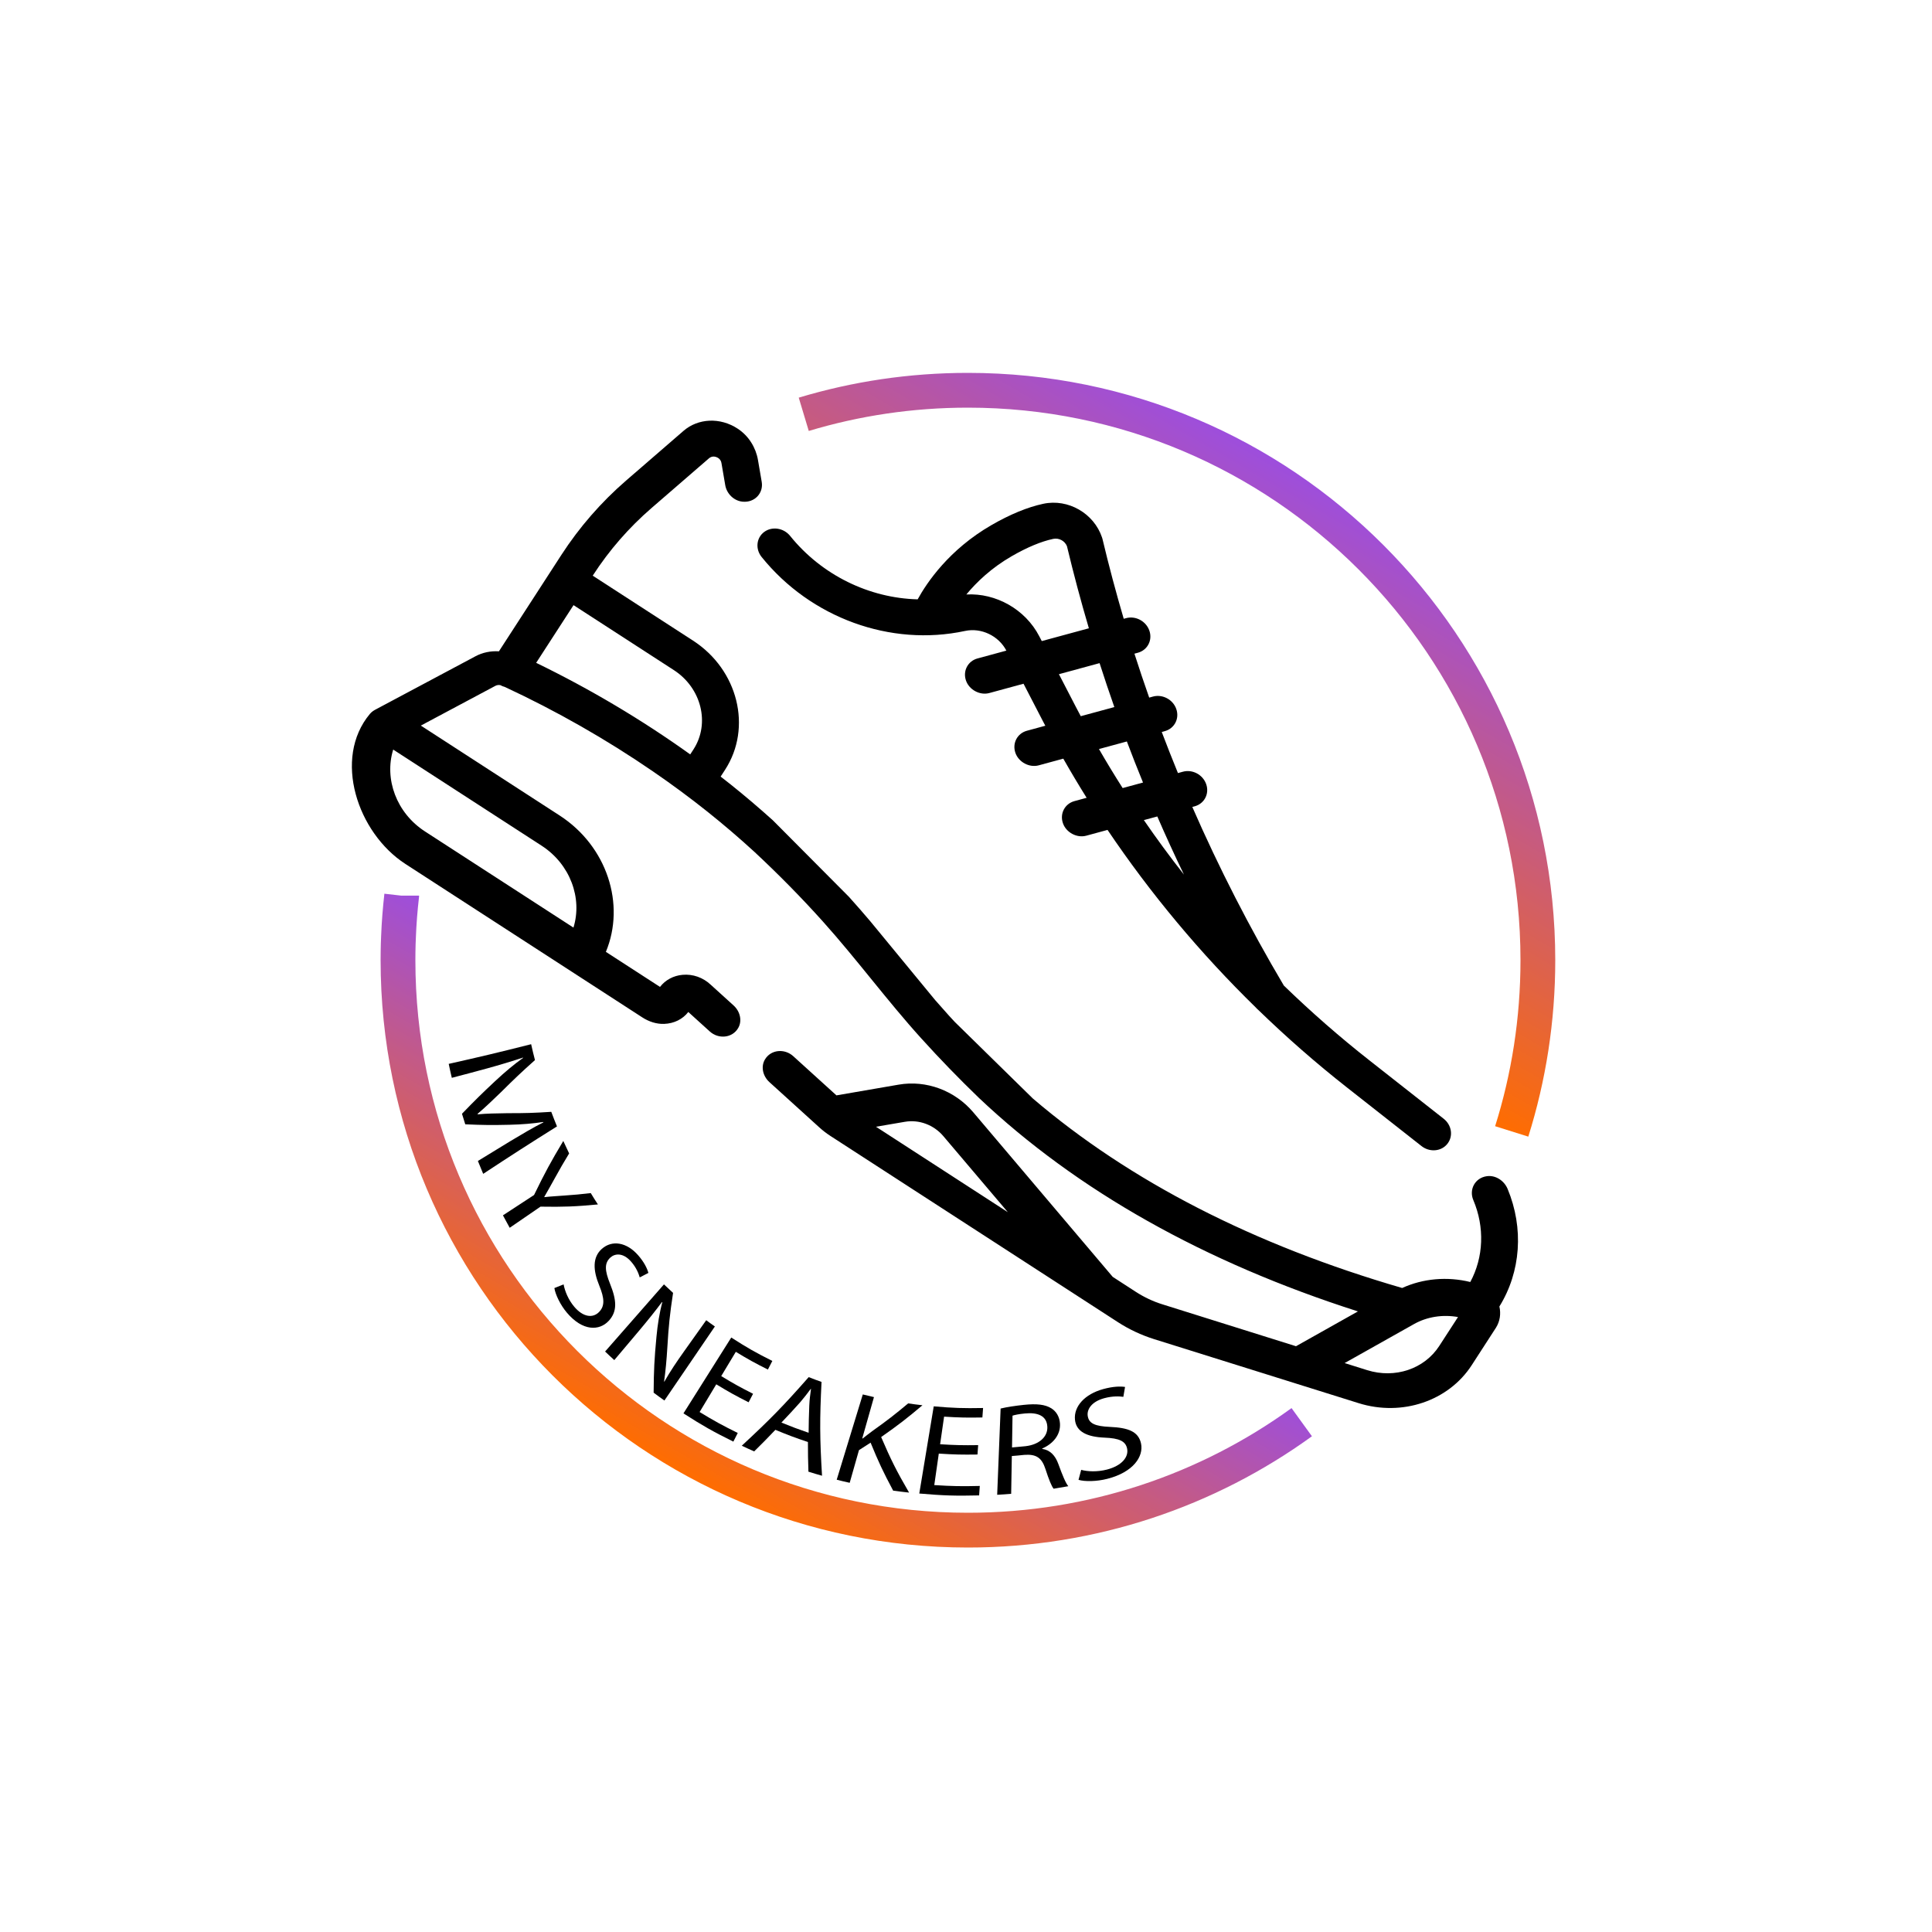 <?xml version="1.0" encoding="utf-8"?>
<!-- Generator: Adobe Illustrator 25.0.0, SVG Export Plug-In . SVG Version: 6.00 Build 0)  -->
<svg version="1.1" id="Calque_1" xmlns="http://www.w3.org/2000/svg" xmlns:xlink="http://www.w3.org/1999/xlink" x="0px" y="0px"
	 viewBox="0 0 500 500" style="enable-background:new 0 0 500 500;" xml:space="preserve">
<style type="text/css">
	.st0{fill:none;stroke:url(#SVGID_1_);stroke-width:9;stroke-miterlimit:10;}
	.st1{fill:none;stroke:url(#SVGID_2_);stroke-width:9;stroke-miterlimit:10;}
</style>
<linearGradient id="SVGID_1_" gradientUnits="userSpaceOnUse" x1="174.287" y1="380.04" x2="222.022" y2="297.361">
	<stop  offset="0" style="stop-color:#FF6D00"/>
	<stop  offset="0.242" style="stop-color:#E76536"/>
	<stop  offset="1" style="stop-color:#9D4EDD"/>
</linearGradient>
<path class="st0" d="M336.89,368.06C312.61,385.64,282.76,396,250.5,396C169.04,396,103,329.96,103,248.5
	c0-1.42,0.02-2.83,0.06-4.24c0.02-0.6,0.04-1.21,0.07-1.81c0.14-3.59,0.42-7.13,0.82-10.65v-0.01"/>
<linearGradient id="SVGID_2_" gradientUnits="userSpaceOnUse" x1="282.335" y1="231.068" x2="342.84" y2="126.27">
	<stop  offset="0" style="stop-color:#FF6D00"/>
	<stop  offset="0.242" style="stop-color:#E76536"/>
	<stop  offset="1" style="stop-color:#9D4EDD"/>
</linearGradient>
<path class="st1" d="M208.01,107.22c13.45-4.05,27.71-6.22,42.49-6.22c81.46,0,147.5,66.04,147.5,147.5
	c0,15.44-2.37,30.32-6.77,44.31"/>
<g>
	<g>
		<g>
			<path d="M388.04,338.12c5.56-8.96,6.36-20.27,2.13-30.43c-0.89-2.14-3.12-3.62-5.4-3.29c-3.06,0.44-4.63,3.46-3.48,6.17
				c2.98,7.03,2.67,14.81-0.78,21.21c-5.98-1.47-12.25-0.91-17.63,1.55c-38.4-11.15-70.51-27.63-95.58-49.04l-20.19-19.8
				c-0.49-0.54-0.99-1.07-1.48-1.6c-1.3-1.44-2.49-2.79-3.62-4.08l-16.7-20.29c-1.66-1.97-3.48-4.06-5.53-6.34
				c-0.03-0.03-0.06-0.07-0.09-0.1l-19.7-19.81c-3.56-3.2-7.21-6.31-10.9-9.26c-0.85-0.68-1.72-1.36-2.59-2.03l1.15-1.77
				c7.07-10.91,3.36-25.87-8.28-33.41l-25.98-16.82l0.07-0.1c4.19-6.48,9.29-12.33,15.15-17.4l14.87-12.87
				c0.73-0.63,1.53-0.46,1.94-0.31c0.41,0.16,1.13,0.57,1.29,1.54l0.98,5.72c0.38,2.2,2.21,4.05,4.48,4.27
				c3.16,0.31,5.45-2.24,4.96-5.12l-0.97-5.66c-0.55-3.21-2.38-6.21-5.2-8.08c-4.6-3.05-10.31-2.71-14.05,0.52l-14.87,12.87
				c-6.47,5.6-12.1,12.07-16.74,19.22l-16.18,24.98c-2.11-0.13-4.21,0.29-6.05,1.27l-26,13.86c0,0,0,0,0,0l-0.07,0.04
				c-0.02,0.01-0.04,0.03-0.07,0.04c-0.12,0.07-0.24,0.14-0.35,0.22c-0.04,0.03-0.08,0.05-0.11,0.08c-0.1,0.08-0.2,0.15-0.3,0.24
				c-0.04,0.03-0.07,0.06-0.11,0.1c-0.09,0.09-0.18,0.18-0.27,0.28c-0.03,0.03-0.06,0.06-0.09,0.1c-9.58,11.49-3.23,30.74,9.22,38.8
				l61.34,39.73c1.69,1.09,3.65,1.73,5.61,1.66c2.59-0.09,4.82-1.22,6.26-3.08l5.56,5.04c2.24,2.03,5.79,1.74,7.33-0.85
				c1.11-1.86,0.54-4.33-1.17-5.88l-5.93-5.38c-1.98-1.86-4.62-2.79-7.27-2.55c-2.37,0.21-4.46,1.34-5.84,3.13l-14.01-9.07
				c5.12-12.3,0.33-27.33-11.98-35.3l-35.91-23.26l19.3-10.29c0.38-0.2,0.83-0.26,1.27-0.18c0.38,0.21,0.77,0.37,1.17,0.47
				c13.34,6.21,26.23,13.55,38.31,21.84c4.89,3.35,9.65,6.87,14.15,10.46c4.12,3.29,8.2,6.78,12.11,10.36
				c6.26,5.83,12.23,11.9,17.74,18.04c8.82,9.83,16.6,20.46,25.47,30.26c4.79,5.3,9.79,10.45,14.88,15.36
				c0.01,0.01,0.02,0.02,0.03,0.03c0.01,0.01,0.01,0.01,0.02,0.02c25.37,23.98,58.33,42.53,98.07,55.24l-16.03,9.01l-34.6-10.85
				c-2.41-0.75-4.7-1.84-6.83-3.21l-6-3.89l-36.09-42.59c-4.79-5.65-12.18-8.39-19.3-7.16l-16.11,2.78l-11.19-10.15
				c-2.24-2.03-5.8-1.73-7.33,0.88c-1.09,1.85-0.53,4.3,1.17,5.84l12.92,11.72c0.89,0.81,1.85,1.55,2.87,2.21l67.47,43.7
				c0.01,0.01,0.02,0.01,0.03,0.02l6.87,4.45c2.91,1.89,6.06,3.36,9.35,4.4l36.61,11.46c0.03,0.01,0.06,0.02,0.09,0.03l16.3,5.1
				c11.2,3.5,23.22-0.54,29.24-9.83l6.29-9.72C388.18,341.97,388.48,340,388.04,338.12z M140.18,218.87
				c7.41,4.8,10.58,13.6,8.23,21.19l-38.42-24.88c-7.41-4.8-10.58-13.6-8.23-21.19L140.18,218.87z M178.63,195.24
				c-12.58-9.01-25.96-16.94-39.87-23.7l9.67-14.93l25.96,16.81c7.15,4.63,9.42,13.81,5.09,20.51L178.63,195.24z M226.7,291.6
				l7.49-1.28c3.66-0.63,7.46,0.79,9.93,3.69l16.71,19.7L226.7,291.6L226.7,291.6z M353.81,354.59l-5.82-1.83l17.95-10.09
				c3.37-1.9,7.44-2.53,11.39-1.82l-4.85,7.48C368.61,354.3,361.02,356.85,353.81,354.59z"/>
		</g>
	</g>
	<g>
		<g>
			<path d="M373.62,289.53l-19.26-15.14c-7.7-6.05-15.07-12.51-22.1-19.32c-8.84-14.92-16.8-30.46-23.69-46.23l0.62-0.17
				c2.49-0.68,3.83-3.23,2.98-5.7c-0.84-2.47-3.55-3.93-6.04-3.25l-1.28,0.35c-1.44-3.52-2.84-7.07-4.19-10.63l0.79-0.22
				c2.49-0.68,3.83-3.23,2.98-5.7c-0.84-2.47-3.55-3.92-6.04-3.25l-0.98,0.27c-1.33-3.77-2.6-7.56-3.82-11.37l0.89-0.24
				c2.49-0.68,3.83-3.23,2.98-5.7c-0.84-2.47-3.55-3.93-6.04-3.25l-0.6,0.16c-2.01-6.84-3.85-13.72-5.49-20.62
				c-0.03-0.14-0.07-0.27-0.12-0.41c-2.1-6.27-8.78-10.11-15.21-8.73c-4.07,0.87-8.59,2.73-13.42,5.52
				c-10.98,6.34-16.72,14.89-19.09,19.21c-12.54-0.32-24.81-6.25-33.01-16.42c-1.67-2.07-4.67-2.53-6.71-1.02
				c-2.03,1.51-2.33,4.41-0.66,6.48c12.71,15.77,33.38,23.28,52.65,19.14c4.18-0.9,8.67,1.24,10.69,5.09l-7.48,2.03
				c-2.49,0.68-3.83,3.23-2.98,5.7c0.82,2.42,3.62,3.91,6.04,3.25l8.86-2.41l5.03,9.72c0.2,0.38,0.41,0.77,0.61,1.15l-4.77,1.3
				c-2.49,0.68-3.83,3.23-2.98,5.7c0.82,2.42,3.62,3.91,6.04,3.25l6.36-1.73c1.94,3.41,3.95,6.79,6.04,10.13l-3.16,0.86
				c-2.49,0.68-3.83,3.23-2.98,5.7c0.82,2.42,3.62,3.91,6.04,3.25l5.51-1.5c11.12,16.49,24.01,31.94,38.35,45.94
				c0.2,0.23,0.41,0.44,0.64,0.63c7.31,7.09,14.99,13.82,23,20.11l19.26,15.14c0.13,0.1,0.26,0.19,0.39,0.28
				c2.07,1.34,4.8,1.02,6.28-0.82C376.15,294.11,375.73,291.18,373.62,289.53z M269.61,165.91l-0.65-1.25
				c-3.62-6.99-11.24-11.23-18.87-10.81c2.65-3.2,6.46-6.86,11.71-9.89c4.02-2.32,7.64-3.83,10.78-4.5c1.47-0.31,3,0.52,3.55,1.9
				c1.7,7.11,3.59,14.19,5.67,21.24L269.61,165.91z M279.7,185.35c-0.43-0.81-0.86-1.63-1.29-2.45l-4.36-8.42l10.52-2.86
				c1.22,3.8,2.49,7.59,3.82,11.37L279.7,185.35z M290.54,203.95c-2.12-3.33-4.17-6.7-6.13-10.1l7.22-1.96
				c1.34,3.56,2.74,7.11,4.18,10.63L290.54,203.95z M296.03,212.24l3.48-0.94c2.19,5.05,4.49,10.07,6.9,15.05
				C302.79,221.75,299.33,217.04,296.03,212.24z"/>
		</g>
	</g>
</g>
<g>
	<g>
		<path d="M132.17,295.27c2.7-1.62,5.97-3.56,8.46-4.8c-0.02-0.04-0.02-0.06-0.04-0.1c-2.65,0.4-5.52,0.65-8.76,0.72
			c-4.55,0.11-6.83,0.08-11.42-0.12c-0.35-1.09-0.52-1.63-0.85-2.73c3.35-3.47,5.06-5.15,8.54-8.41c2.57-2.4,4.99-4.43,7.28-6.05
			c-0.01-0.03-0.01-0.05-0.02-0.08c-2.61,0.87-6.14,1.94-9.32,2.81c-3.64,0.99-5.46,1.48-9.11,2.43c-0.34-1.44-0.5-2.16-0.8-3.61
			c8.55-1.92,12.82-2.94,21.33-5.09c0.37,1.66,0.57,2.48,0.99,4.11c-3.58,3.2-5.33,4.86-8.78,8.29c-2.21,2.14-4.17,4.01-6.08,5.63
			c0.02,0.05,0.02,0.07,0.04,0.12c2.27-0.21,4.81-0.26,7.75-0.3c4.53,0.01,6.79-0.06,11.29-0.35c0.57,1.53,0.87,2.28,1.48,3.77
			c-7.68,4.82-11.5,7.28-19.1,12.28c-0.56-1.32-0.84-1.99-1.37-3.33C127.07,298.38,128.77,297.34,132.17,295.27z"/>
		<path d="M130.16,314.53c3.22-2.1,4.83-3.15,8.05-5.26c2.82-5.79,4.34-8.6,7.57-13.99c0.59,1.3,0.89,1.95,1.51,3.23
			c-1.53,2.53-2.28,3.81-3.72,6.43c-0.99,1.79-1.79,3.22-2.71,4.81c0.01,0.03,0.02,0.04,0.04,0.07c1.58-0.19,3.22-0.26,5.11-0.41
			c2.77-0.19,4.15-0.32,6.88-0.64c0.72,1.19,1.09,1.78,1.85,2.94c-5.87,0.55-8.85,0.67-14.86,0.57c-3.19,2.19-4.78,3.28-7.97,5.47
			C131.19,316.46,130.84,315.82,130.16,314.53z"/>
		<path d="M145.86,332.4c0.33,1.76,1.23,3.99,2.77,5.8c2.27,2.68,4.79,3.01,6.41,1.34c1.5-1.55,1.42-3.47,0.05-6.83
			c-1.65-4.02-1.76-7.35,0.66-9.5c2.67-2.37,6.45-1.72,9.4,1.65c1.55,1.77,2.34,3.4,2.65,4.57c-0.89,0.47-1.34,0.7-2.24,1.16
			c-0.24-0.86-0.83-2.49-2.23-4.08c-2.11-2.41-4.23-2.11-5.38-1.05c-1.57,1.46-1.45,3.35-0.07,6.78c1.69,4.2,1.96,7.11-0.34,9.59
			c-2.42,2.61-6.73,2.75-10.84-2.12c-1.68-1.99-2.97-4.68-3.23-6.36C144.43,332.98,144.9,332.78,145.86,332.4z"/>
		<path d="M156.6,349.77c6.09-6.95,9.14-10.42,15.23-17.37c0.93,0.89,1.4,1.33,2.36,2.2c-0.84,5.56-1.14,8.38-1.48,14.1
			c-0.2,3.31-0.46,6.18-0.85,8.84c0.03,0.01,0.05,0.01,0.08,0.02c1.54-2.71,3.12-5.05,5.21-7.99c2.25-3.16,3.37-4.74,5.62-7.9
			c0.89,0.66,1.33,0.99,2.24,1.62c-5.23,7.66-7.84,11.49-13.06,19.16c-1.13-0.8-1.69-1.2-2.79-2.03c0.04-5.84,0.19-8.74,0.73-14.45
			c0.29-3.13,0.78-6.24,1.52-8.95c-0.04-0.02-0.06-0.03-0.1-0.04c-1.75,2.34-3.49,4.52-5.96,7.46c-2.55,3.02-3.82,4.53-6.37,7.55
			C158,351.11,157.53,350.66,156.6,349.77z"/>
		<path d="M193.74,362.91c-3.42-1.73-5.1-2.66-8.37-4.65c-1.72,2.87-2.59,4.3-4.31,7.17c3.85,2.34,5.83,3.42,9.87,5.42
			c-0.46,0.9-0.69,1.34-1.14,2.24c-5.32-2.64-7.91-4.1-12.91-7.31c4.95-7.85,7.42-11.78,12.37-19.63c4.12,2.65,6.25,3.86,10.63,6.06
			c-0.46,0.89-0.69,1.34-1.15,2.23c-3.39-1.7-5.06-2.62-8.3-4.59c-1.51,2.51-2.27,3.77-3.78,6.28c3.22,1.96,4.87,2.87,8.24,4.58
			C194.43,361.59,194.2,362.03,193.74,362.91z"/>
		<path d="M200.67,370.04c-2.16,2.26-3.25,3.38-5.49,5.58c-1.29-0.57-1.94-0.86-3.21-1.47c7.34-6.79,10.81-10.35,17.32-17.75
			c1.32,0.52,1.98,0.77,3.32,1.24c-0.48,9.65-0.46,14.53,0.13,24.28c-1.42-0.4-2.12-0.61-3.52-1.05c-0.1-3.08-0.13-4.61-0.13-7.68
			C205.67,372.05,203.98,371.41,200.67,370.04z M209.27,370.8c0.03-2.8,0.06-4.2,0.17-7c0.06-1.58,0.26-2.98,0.44-4.34
			c-0.03-0.01-0.04-0.01-0.06-0.02c-0.85,1.15-1.74,2.31-2.72,3.45c-1.91,2.13-2.89,3.19-4.87,5.27
			C205.01,369.29,206.42,369.82,209.27,370.8z"/>
		<path d="M223.29,360.88c1.15,0.29,1.73,0.43,2.89,0.69c-1.21,4.28-1.82,6.41-3.03,10.69c0.04,0.01,0.06,0.01,0.11,0.02
			c0.89-0.71,1.75-1.36,2.55-1.96c3.83-2.73,5.68-4.16,9.22-7.12c1.47,0.21,2.22,0.31,3.7,0.48c-4.08,3.44-6.22,5.1-10.69,8.23
			c2.51,5.84,3.95,8.73,7.23,14.37c-1.65-0.18-2.48-0.28-4.12-0.5c-2.61-4.9-3.78-7.39-5.84-12.42c-1.19,0.79-1.79,1.17-3.01,1.94
			c-0.96,3.38-1.44,5.07-2.4,8.45c-1.35-0.3-2.02-0.46-3.36-0.8C219.23,374.11,220.58,369.7,223.29,360.88z"/>
		<path d="M252.97,376.43c-4.04,0.06-6.04,0.01-10.01-0.24c-0.47,3.26-0.7,4.89-1.17,8.15c4.67,0.29,7.03,0.34,11.78,0.22
			c-0.07,0.98-0.1,1.47-0.17,2.45c-6.26,0.15-9.37,0.04-15.49-0.49c1.5-9.02,2.25-13.54,3.74-22.56c5.05,0.44,7.6,0.53,12.77,0.43
			c-0.07,0.98-0.11,1.47-0.18,2.45c-4,0.08-5.98,0.03-9.91-0.21c-0.41,2.86-0.62,4.28-1.03,7.14c3.91,0.24,5.88,0.29,9.85,0.23
			C253.08,374.98,253.05,375.46,252.97,376.43z"/>
		<path d="M258.96,364.53c1.59-0.39,3.84-0.72,5.99-0.95c3.34-0.35,5.52-0.11,7.13,0.89c1.29,0.8,2.12,2.19,2.24,3.91
			c0.21,2.95-1.83,5.3-4.59,6.49c0,0.04,0,0.06,0,0.1c2.06,0.31,3.37,1.71,4.17,3.91c1.07,2.96,1.92,4.99,2.58,5.75
			c-1.52,0.28-2.28,0.41-3.8,0.65c-0.5-0.56-1.25-2.4-2.11-5.07c-0.95-2.95-2.39-3.92-5.49-3.69c-1.29,0.14-1.93,0.2-3.22,0.3
			c-0.07,3.91-0.1,5.87-0.17,9.78c-1.45,0.12-2.18,0.17-3.62,0.25C258.43,377.91,258.61,373.45,258.96,364.53z M261.91,374.6
			c1.37-0.11,2.06-0.18,3.44-0.32c3.6-0.39,5.82-2.46,5.7-5.02c-0.13-2.89-2.53-3.79-5.87-3.45c-1.53,0.15-2.63,0.39-3.14,0.56
			C261.99,369.65,261.96,371.3,261.91,374.6z"/>
		<path d="M279.81,380.4c1.69,0.45,4.16,0.57,6.67-0.08c3.73-0.96,5.63-3.16,5.23-5.35c-0.37-2.03-2.1-2.76-5.84-2.91
			c-4.5-0.18-7.36-1.51-7.67-4.64c-0.34-3.46,2.56-6.63,7.32-7.93c2.51-0.69,4.43-0.74,5.64-0.55c-0.17,1.02-0.26,1.54-0.44,2.56
			c-0.9-0.13-2.68-0.26-4.94,0.35c-3.41,0.93-4.48,2.99-4.29,4.5c0.25,2.06,1.93,2.76,5.75,2.93c4.68,0.21,7.39,1.15,8.06,4.31
			c0.7,3.33-1.98,7.41-8.74,9.13c-2.76,0.71-5.85,0.74-7.44,0.26C279.41,381.96,279.54,381.44,279.81,380.4z"/>
	</g>
</g>
</svg>
